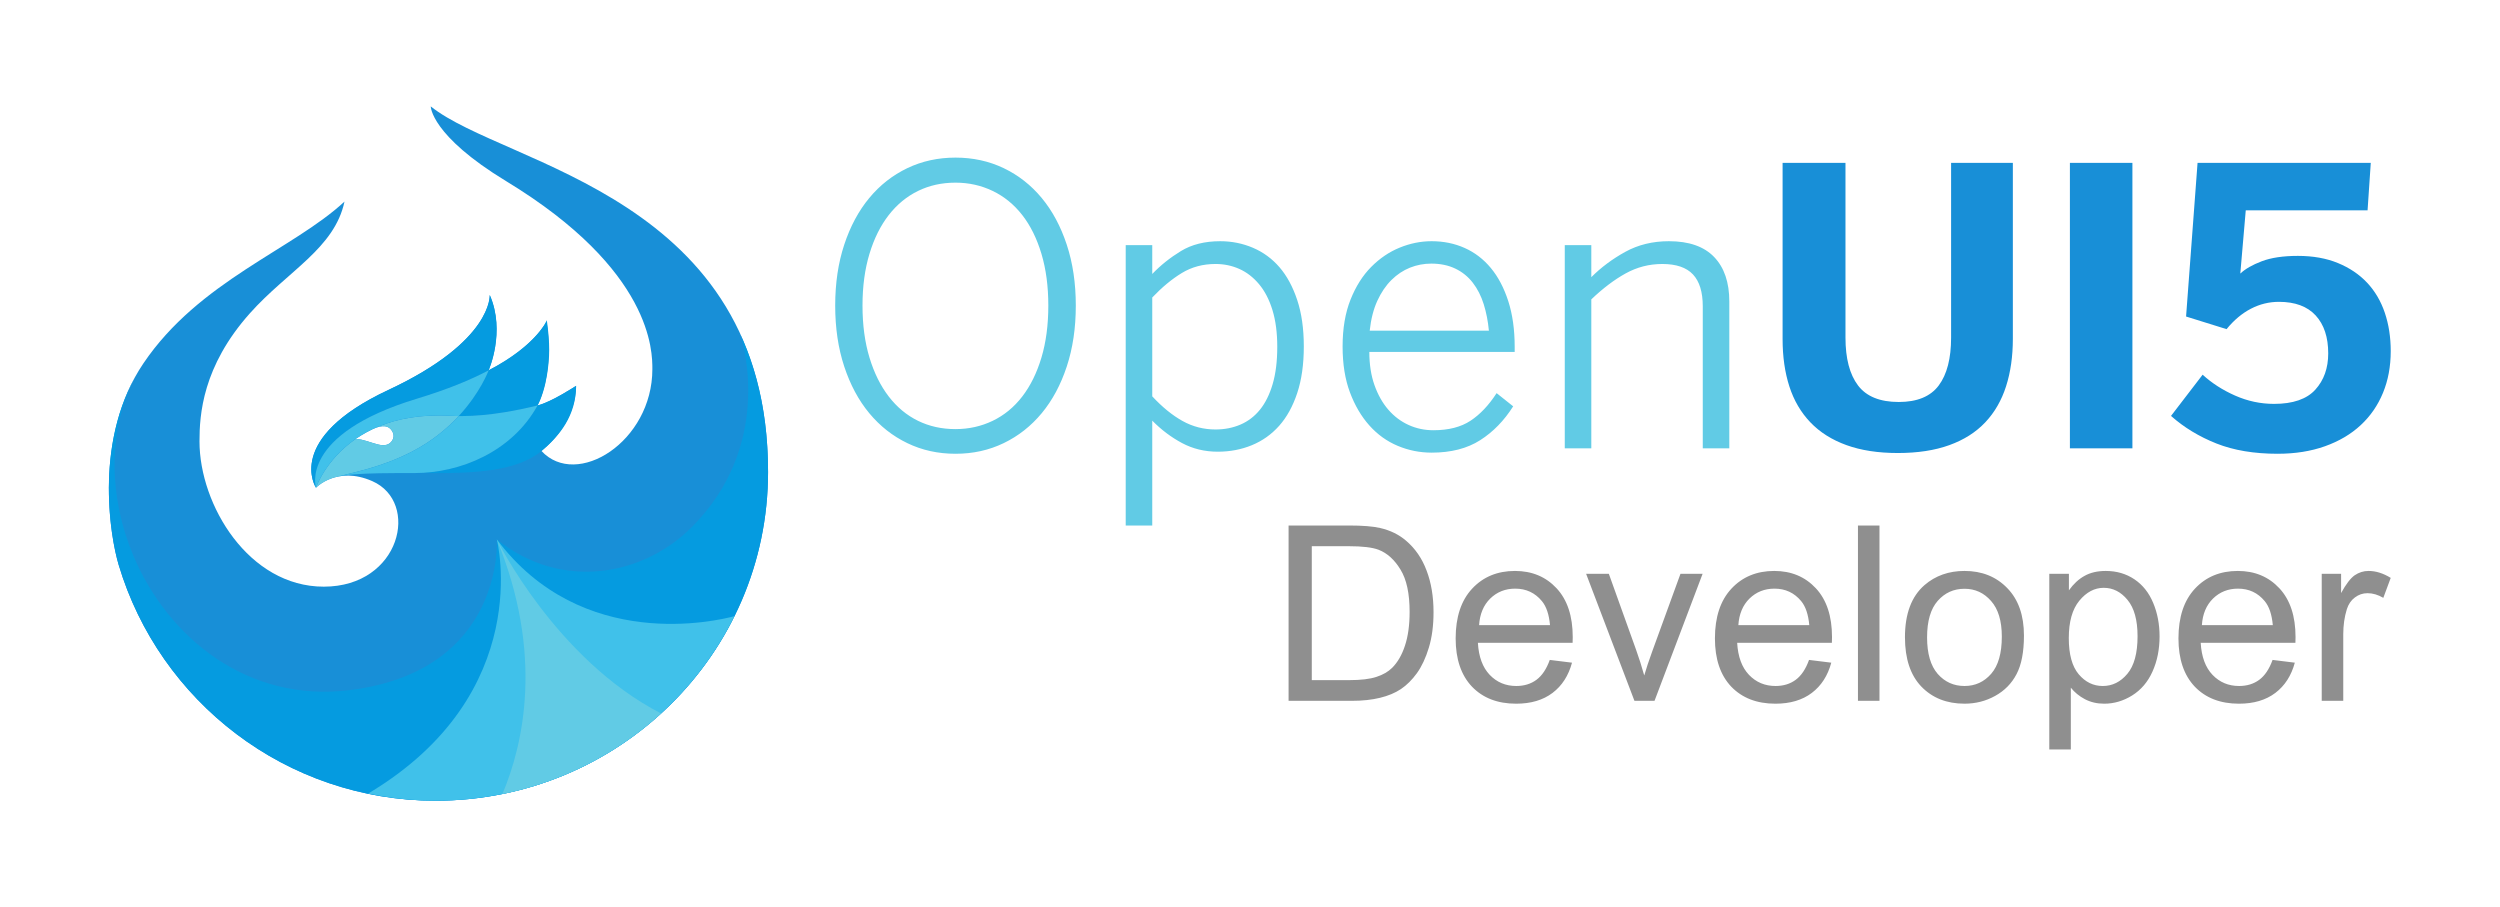 <svg xmlns="http://www.w3.org/2000/svg" width="918.667" height="333.333" viewBox="0 0 918.667 333.333">
  <path fill="#188fd7" d="M142.027 163.456c-2.046.476-4.003-.38-7.27-1.373-3.056-.93-4.137-.752-4.137-.752s3.268-2.235 6.465-3.706c3.246-1.495 6.018-1.572 7.307 1.4.848 1.955-.69 4.043-2.365 4.432zM158.284 39.1s-.027 10.62 27.73 27.483c53.893 32.742 53.71 62.758 53.71 69.058 0 26.76-27.85 44.057-40.77 30.057 0 0 12.678-9.41 12.678-23.88 0 0-9.3 6.128-14.16 7.186 0 0 6.34-11.2 3.383-30.854 0 0-5.072 9.93-21.344 17.962 0 0 6.34-14.16.423-27.684 0 0 1.268 16.907-37.193 34.87-38.46 17.962-26.627 35.925-26.627 35.925s7.667-8.143 20.683-2.424c17.61 7.735 10.493 38.78-17.824 38.78-27.57 0-45.666-29.984-45.666-53.397 0-9.68 1.05-27.49 18.538-47.078 13.91-15.58 31.064-23.8 34.746-41.028C107.527 91.74 73.155 103.27 52.715 133.5c-18.36 27.15-12.4 63.065-9.094 74.114 14.99 50.102 61.44 86.618 116.417 86.618 67.102 0 122.198-53.696 122.198-120.797 0-101.586-96.575-112.364-123.95-134.335"/>
  <path fill="#059be0" d="M282.235 173.435c0-20.104-3.823-36.606-10.103-50.387 1.34 4.295 11.664 41.067-18.004 70.735-17.584 17.584-47.503 23.668-71.556 4.444 0 0 3.048 48.263-54.12 55.38-37.33 4.646-66.712-19.142-79.46-49.443-8.862-21.064-9.68-45.275.454-65.267-14.317 26.32-8.915 58.387-5.825 68.717 14.99 50.102 61.44 86.618 116.417 86.618 67.102 0 122.198-53.696 122.198-120.797"/>
  <path fill="#40c1ea" d="M269.887 226.42c-6.342 1.717-56.002 13.53-87.315-28.193 0 0 14.555 56.482-47.287 93.378 8.003 1.66 16.26 2.627 24.752 2.627 48.05 0 89.934-27.54 109.85-67.812"/>
  <path fill="#61cbe5" d="M242.917 262.17c-38.832-19.995-60.345-63.943-60.345-63.943 17.315 42.228 9.804 75.163 2.05 93.55 22.182-4.486 42.218-14.94 58.295-29.608M168.56 152.893c-.956-.012-1.91-.044-2.857-.097-1.522-.087-3.003-.13-4.438-.13-10.026 0-17.96 2.027-24.19 4.962.004 0 .008-.003.01-.004 3.246-1.495 6.018-1.572 7.307 1.4.848 1.955-.69 4.043-2.365 4.432-2.046.476-4.003-.38-7.27-1.373-2.743-.835-3.894-.776-4.102-.755-11.128 7.728-14.525 17.843-14.542 17.895.003-.004 2.745-2.912 7.73-4.03h.004c6.333-1.704 16.3-3.44 27.46-9.193 7.373-3.8 13.02-8.533 17.255-13.107"/>
  <path fill="#059be0" d="M153.227 146.496c11.225-3.408 19.713-6.913 26.334-10.42 0 0 6.34-14.165.42-27.7 0 0 1.27 16.92-37.22 34.895-38.49 17.977-26.647 35.953-26.647 35.953s-6.38-19.53 37.114-32.727M169.487 152.9c10.677 0 21.652-2.335 28.052-3.913v-.004c1.48-2.682 2.797-7.035 3.453-11.132 1.044-6.53 1.152-11.386-.055-20.21 0 0-3.136 8.78-21.377 18.437 0 0-2.945 8.116-11 16.816.31.004.617.007.926.007"/>
  <path fill="#059be0" d="M197.54 148.985c-9.465 17.16-28.595 24.846-45.128 24.846 2.425 0 4.992.023 7.635.023 13.91 0 29.946-.604 38.968-8.165 6.582-5.52 12.593-12.81 12.705-23.924 0 0-9.003 5.943-14.18 7.22"/>
  <path fill="#40c1ea" d="M161.265 152.667c1.435 0 2.916.042 4.438.13.946.052 1.9.084 2.858.096 8.056-8.7 11-16.816 11-16.816-6.62 3.506-15.108 7.01-26.333 10.42-43.494 13.196-37.114 32.726-37.114 32.726s8.863-26.56 45.152-26.556"/>
  <path fill="#40c1ea" d="M197.54 148.988l-.067.015c-6.41 1.58-17.345 3.897-27.986 3.897-.31 0-.618-.003-.926-.007-4.233 4.574-9.88 9.307-17.252 13.107-11.16 5.753-21.128 7.49-27.462 9.192.383-.085.777-.16 1.184-.223 1.373-.277 3.015-.49 5.08-.654 5.18-.433 12.218-.485 22.302-.485 16.533 0 35.66-7.685 45.127-24.842"/>
  <path fill="#61cbe5" d="M351.116 157.682c4.888 0 9.444-1.014 13.664-3.044 4.22-2.03 7.84-5.004 10.863-8.925 3.02-3.92 5.372-8.693 7.056-14.322 1.683-5.625 2.524-11.99 2.524-19.093 0-7.057-.84-13.4-2.525-19.027-1.685-5.626-4.037-10.377-7.057-14.252-3.022-3.874-6.643-6.825-10.863-8.854-4.22-2.03-8.776-3.046-13.664-3.046-5.028 0-9.617 1.016-13.768 3.046-4.15 2.03-7.737 4.98-10.757 8.854-3.02 3.875-5.386 8.626-7.09 14.252-1.708 5.628-2.56 11.97-2.56 19.027 0 7.103.852 13.468 2.56 19.094 1.704 5.63 4.07 10.403 7.09 14.323 3.02 3.92 6.607 6.896 10.758 8.925 4.15 2.03 8.74 3.044 13.768 3.044zm0 9.063c-6.41 0-12.315-1.304-17.71-3.91-5.398-2.604-10.057-6.27-13.977-11-3.922-4.726-6.987-10.446-9.202-17.156-2.213-6.712-3.32-14.174-3.32-22.383 0-8.21 1.107-15.67 3.32-22.38 2.215-6.713 5.28-12.43 9.2-17.16 3.92-4.727 8.58-8.38 13.977-10.965 5.396-2.583 11.3-3.875 17.71-3.875 6.412 0 12.316 1.292 17.713 3.875 5.396 2.584 10.055 6.238 13.975 10.965 3.92 4.73 6.988 10.447 9.2 17.16 2.216 6.71 3.322 14.17 3.322 22.38 0 8.21-1.106 15.67-3.32 22.382-2.214 6.71-5.282 12.43-9.202 17.156-3.92 4.728-8.58 8.395-13.975 11-5.397 2.605-11.3 3.91-17.712 3.91M446.66 157.82c3.32 0 6.376-.6 9.168-1.8 2.79-1.198 5.176-3.02 7.16-5.464 1.983-2.444 3.54-5.58 4.67-9.41 1.13-3.827 1.695-8.394 1.695-13.698 0-5.166-.588-9.662-1.764-13.49-1.177-3.83-2.814-7-4.913-9.513-2.1-2.515-4.51-4.383-7.23-5.605-2.722-1.222-5.65-1.834-8.786-1.834-4.612 0-8.74 1.107-12.384 3.322-3.644 2.213-7.264 5.212-10.86 8.993v36.324c3.688 3.968 7.4 6.988 11.137 9.063 3.736 2.075 7.772 3.113 12.108 3.113zm-33-67.732h9.755v10.585c3.044-3.18 6.55-5.984 10.516-8.405 3.967-2.422 8.787-3.632 14.46-3.632 4.243 0 8.255.808 12.038 2.42 3.78 1.616 7.033 4.002 9.756 7.16 2.72 3.16 4.888 7.174 6.503 12.04 1.614 4.866 2.42 10.55 2.42 17.053 0 6.55-.806 12.258-2.42 17.123-1.615 4.867-3.828 8.88-6.642 12.04-2.814 3.158-6.158 5.532-10.032 7.124-3.874 1.592-8.05 2.387-12.522 2.387-4.797 0-9.178-1.062-13.145-3.183-3.966-2.12-7.61-4.864-10.93-8.23v38.535h-9.755V90.088M547.116 121.498c-.323-3.46-.957-6.698-1.9-9.72-.948-3.02-2.285-5.65-4.015-7.888-1.728-2.236-3.872-3.966-6.432-5.19-2.56-1.22-5.5-1.832-8.823-1.832-2.72 0-5.326.496-7.817 1.488-2.49.992-4.763 2.502-6.815 4.532-2.052 2.03-3.782 4.577-5.188 7.644-1.408 3.068-2.342 6.722-2.802 10.966zm-21.032 44.833c-4.336 0-8.487-.83-12.452-2.49-3.968-1.66-7.44-4.152-10.413-7.472-2.976-3.322-5.363-7.38-7.16-12.177-1.8-4.795-2.7-10.422-2.7-16.88 0-6.596.97-12.326 2.907-17.193 1.936-4.865 4.472-8.88 7.61-12.037 3.135-3.16 6.628-5.523 10.482-7.092 3.848-1.568 7.757-2.352 11.724-2.352 4.383 0 8.43.83 12.143 2.49 3.712 1.66 6.918 4.116 9.616 7.368 2.698 3.252 4.832 7.31 6.4 12.176 1.568 4.867 2.352 10.46 2.352 16.778v1.867h-53.41c0 4.614.632 8.695 1.902 12.246 1.268 3.553 2.964 6.552 5.085 8.996 2.12 2.445 4.6 4.313 7.437 5.604 2.835 1.292 5.87 1.937 9.097 1.937 5.58 0 10.136-1.164 13.664-3.494 3.53-2.33 6.723-5.707 9.583-10.135l6.088 4.842c-3.32 5.26-7.367 9.41-12.14 12.454-4.773 3.044-10.713 4.567-17.816 4.567M575 90.088h9.753v11.762c3.598-3.598 7.76-6.7 12.488-9.306 4.728-2.604 10.067-3.908 16.017-3.908 7.38 0 12.926 1.937 16.64 5.81 3.71 3.875 5.568 9.318 5.568 16.328v53.964h-9.754v-52.165c0-5.257-1.2-9.167-3.598-11.727-2.397-2.56-6.157-3.84-11.276-3.84-4.797 0-9.283 1.154-13.456 3.46-4.176 2.307-8.384 5.49-12.627 9.547v54.725H575v-74.65"/>
  <path fill="#188fd7" d="M697.385 166.47c-7.24 0-13.537-.97-18.886-2.908-5.352-1.937-9.768-4.728-13.25-8.37-3.483-3.644-6.054-8.037-7.714-13.18-1.66-5.143-2.49-10.943-2.49-17.4V59.854h23.107v64.204c0 7.656 1.532 13.515 4.6 17.574 3.067 4.06 8.06 6.088 14.98 6.088 6.78 0 11.68-2.03 14.7-6.088 3.022-4.06 4.532-9.918 4.532-17.574V59.854h22.694v64.62c0 6.458-.832 12.28-2.493 17.47-1.66 5.188-4.21 9.604-7.644 13.247-3.438 3.644-7.83 6.435-13.18 8.372-5.35 1.938-11.67 2.907-18.958 2.907M760.62 164.738V59.854h22.97v104.884h-22.97M837 166.745c-8.67 0-16.177-1.257-22.52-3.77-6.34-2.514-11.91-5.89-16.707-10.137l11.623-15.15c3.367 3.09 7.345 5.65 11.935 7.68 4.59 2.03 9.35 3.044 14.287 3.044 6.964 0 12.027-1.742 15.186-5.224 3.16-3.483 4.74-7.92 4.74-13.32 0-5.948-1.535-10.595-4.602-13.94-3.067-3.343-7.575-5.015-13.524-5.015-3.597 0-7.023.84-10.273 2.525-3.252 1.684-6.24 4.186-8.96 7.507l-14.875-4.636 4.22-56.456h63.65l-1.177 17.435h-44.76l-2.007 23.244c1.8-1.705 4.428-3.216 7.887-4.53 3.46-1.315 7.887-1.972 13.284-1.972 5.535 0 10.435.877 14.7 2.63 4.267 1.752 7.84 4.162 10.725 7.228 2.882 3.068 5.05 6.747 6.502 11.035 1.453 4.29 2.18 8.995 2.18 14.115 0 5.58-.945 10.68-2.837 15.29-1.89 4.613-4.624 8.578-8.198 11.9-3.574 3.32-7.945 5.903-13.11 7.747-5.167 1.845-10.955 2.768-17.366 2.768"/>
  <path fill="#8f8f8f" d="M473.512 257.53v-64.425h22.192q7.515 0 11.47.923 5.537 1.274 9.448 4.614 5.098 4.307 7.603 11.03 2.55 6.68 2.55 15.293 0 7.34-1.715 13.008-1.714 5.67-4.395 9.405-2.68 3.69-5.888 5.844-3.164 2.11-7.69 3.208-4.483 1.1-10.328 1.1H473.51zm8.525-7.604h13.755q6.372 0 9.976-1.186 3.647-1.187 5.8-3.34 3.033-3.032 4.703-8.13 1.715-5.14 1.715-12.436 0-10.108-3.34-15.513-3.296-5.448-8.042-7.294-3.428-1.318-11.03-1.318h-13.536v49.218zM569.49 242.5l8.172 1.01q-1.933 7.163-7.163 11.12-5.23 3.954-13.36 3.954-10.24 0-16.26-6.285-5.976-6.33-5.976-17.71 0-11.778 6.064-18.282t15.732-6.504q9.36 0 15.293 6.372t5.933 17.93q0 .703-.044 2.11h-34.805q.44 7.69 4.35 11.777 3.912 4.087 9.757 4.087 4.35 0 7.427-2.285 3.077-2.286 4.88-7.295zm-25.973-12.788h26.06q-.528-5.89-2.99-8.833-3.778-4.572-9.8-4.572-5.448 0-9.183 3.648-3.692 3.647-4.087 9.756zM600.602 257.53l-17.754-46.67h8.35l10.02 27.948q1.625 4.527 2.987 9.404 1.055-3.69 2.945-8.876l10.37-28.477h8.13l-17.665 46.67h-7.383zM664.762 242.5l8.174 1.01q-1.934 7.163-7.163 11.12-5.23 3.954-13.36 3.954-10.24 0-16.26-6.285-5.976-6.33-5.976-17.71 0-11.778 6.064-18.282 6.066-6.504 15.734-6.504 9.36 0 15.293 6.372 5.932 6.372 5.932 17.93 0 .703-.044 2.11H638.35q.44 7.69 4.35 11.777 3.913 4.087 9.757 4.087 4.35 0 7.427-2.285 3.076-2.286 4.878-7.295zm-25.972-12.788h26.06q-.527-5.89-2.988-8.833-3.78-4.572-9.8-4.572-5.45 0-9.185 3.648-3.69 3.647-4.087 9.756zM682.736 257.53v-64.425h7.91v64.424h-7.91zM700.006 234.194q0-12.964 7.207-19.204 6.02-5.186 14.678-5.186 9.625 0 15.733 6.328 6.11 6.285 6.11 17.403 0 9.01-2.726 14.194-2.68 5.14-7.866 7.997-5.14 2.857-11.25 2.857-9.8 0-15.863-6.285-6.02-6.285-6.02-18.106zm8.13 0q0 8.965 3.91 13.447 3.912 4.44 9.845 4.44 5.89 0 9.8-4.483 3.912-4.482 3.912-13.667 0-8.657-3.955-13.095-3.91-4.483-9.756-4.483-5.932 0-9.843 4.44-3.91 4.437-3.91 13.402zM753.048 275.415V210.86h7.207v6.063q2.55-3.56 5.757-5.317 3.208-1.802 7.778-1.802 5.977 0 10.547 3.076 4.57 3.077 6.9 8.702 2.33 5.58 2.33 12.26 0 7.163-2.594 12.92-2.55 5.713-7.47 8.79-4.88 3.032-10.284 3.032-3.956 0-7.12-1.67-3.12-1.67-5.142-4.22v22.72h-7.91zm7.163-40.957q0 9.008 3.65 13.315 3.646 4.307 8.832 4.307 5.273 0 9.008-4.44 3.78-4.48 3.78-13.842 0-8.92-3.692-13.36-3.647-4.437-8.745-4.437-5.053 0-8.965 4.747-3.867 4.702-3.867 13.71zM835.094 242.5l8.174 1.01q-1.934 7.163-7.163 11.12-5.23 3.954-13.36 3.954-10.24 0-16.26-6.285-5.976-6.33-5.976-17.71 0-11.778 6.064-18.282t15.732-6.504q9.36 0 15.293 6.372 5.932 6.372 5.932 17.93 0 .703-.044 2.11h-34.805q.44 7.69 4.35 11.777 3.912 4.087 9.756 4.087 4.35 0 7.426-2.285 3.076-2.286 4.878-7.295zm-25.972-12.788h26.06q-.527-5.89-2.988-8.833-3.78-4.572-9.8-4.572-5.45 0-9.185 3.648-3.692 3.647-4.088 9.756zM853.156 257.53v-46.67h7.12v7.074q2.723-4.966 5.008-6.548 2.33-1.582 5.098-1.582 4 0 8.13 2.55l-2.725 7.338q-2.9-1.714-5.8-1.714-2.593 0-4.66 1.582-2.064 1.538-2.943 4.307-1.318 4.22-1.318 9.228v24.434h-7.91z" style="line-height:127%;-inkscape-font-specification:Arial" font-size="90" font-family="Arial" letter-spacing="0" word-spacing="0"/>
</svg>
